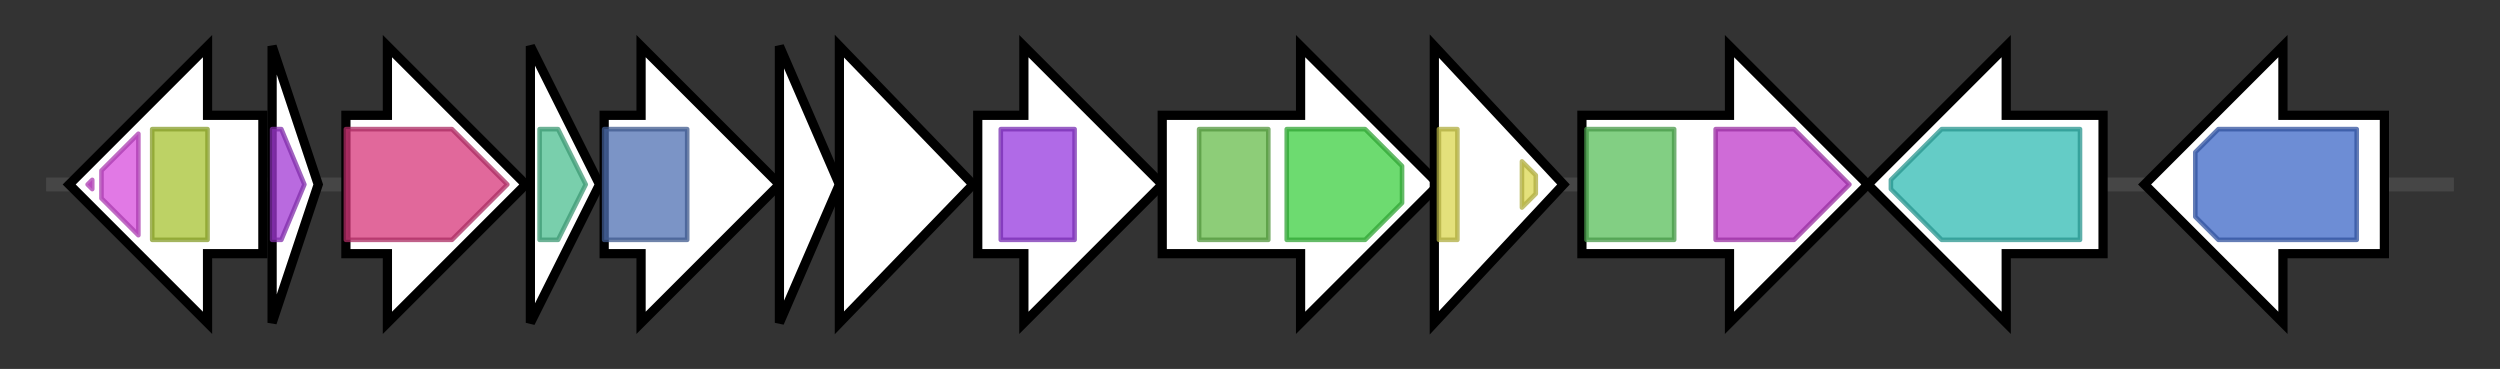 <svg version="1.1" baseProfile="full" xmlns="http://www.w3.org/2000/svg" width="542.067" height="80">
	<rect width="100%" height="100%" fill="#333333" stroke="none"/>
	<g>
		<line x1="10" y1="40.0" x2="532.067" y2="40.0" style="stroke:rgb(70,70,70); stroke-width:3 "/>
		<g>
			<title> (ctg13_229)</title>
			<polygon class=" (ctg13_229)" points="57,25 45,25 45,10 15,40 45,70 45,55 57,55" fill="rgb(255,255,255)" fill-opacity="1.0" stroke="rgb(0,0,0)" stroke-width="2"  />
			<g>
				<title>Rubrerythrin (PF02915)
"Rubrerythrin"</title>
				<polygon class="PF02915" points="19,40 20,39 20,41" stroke-linejoin="round" width="5" height="24" fill="rgb(214,77,220)" stroke="rgb(171,61,176)" stroke-width="1" opacity="0.75" />
			</g>
			<g>
				<title>Rubrerythrin (PF02915)
"Rubrerythrin"</title>
				<polygon class="PF02915" points="22,37 30,29 30,51 22,43" stroke-linejoin="round" width="8" height="24" fill="rgb(214,77,220)" stroke="rgb(171,61,176)" stroke-width="1" opacity="0.75" />
			</g>
			<g>
				<title>FUR (PF01475)
"Ferric uptake regulator family"</title>
				<rect class="PF01475" x="33" y="28" stroke-linejoin="round" width="12" height="24" fill="rgb(167,195,50)" stroke="rgb(133,156,40)" stroke-width="1" opacity="0.75" />
			</g>
		</g>
		<g>
			<title> (ctg13_230)</title>
			<polygon class=" (ctg13_230)" points="59,10 69,40 59,70" fill="rgb(255,255,255)" fill-opacity="1.0" stroke="rgb(0,0,0)" stroke-width="2"  />
			<g>
				<title>OsmC (PF02566)
"OsmC-like protein"</title>
				<polygon class="PF02566" points="59,28 61,28 66,40 61,52 59,52" stroke-linejoin="round" width="8" height="24" fill="rgb(161,56,212)" stroke="rgb(128,44,169)" stroke-width="1" opacity="0.75" />
			</g>
		</g>
		<g>
			<title> (ctg13_231)</title>
			<polygon class=" (ctg13_231)" points="75,25 84,25 84,10 114,40 84,70 84,55 75,55" fill="rgb(255,255,255)" fill-opacity="1.0" stroke="rgb(0,0,0)" stroke-width="2"  />
			<g>
				<title>Aminotran_5 (PF00266)
"Aminotransferase class-V"</title>
				<polygon class="PF00266" points="75,28 98,28 110,40 98,52 75,52" stroke-linejoin="round" width="36" height="24" fill="rgb(214,54,122)" stroke="rgb(171,43,97)" stroke-width="1" opacity="0.75" />
			</g>
		</g>
		<g>
			<title> (ctg13_232)</title>
			<polygon class=" (ctg13_232)" points="115,10 130,40 115,70" fill="rgb(255,255,255)" fill-opacity="1.0" stroke="rgb(0,0,0)" stroke-width="2"  />
			<g>
				<title>GCV_H (PF01597)
"Glycine cleavage H-protein"</title>
				<polygon class="PF01597" points="117,28 121,28 127,40 121,52 117,52" stroke-linejoin="round" width="11" height="24" fill="rgb(77,190,144)" stroke="rgb(61,152,115)" stroke-width="1" opacity="0.75" />
			</g>
		</g>
		<g>
			<title> (ctg13_233)</title>
			<polygon class=" (ctg13_233)" points="131,25 139,25 139,10 169,40 139,70 139,55 131,55" fill="rgb(255,255,255)" fill-opacity="1.0" stroke="rgb(0,0,0)" stroke-width="2"  />
			<g>
				<title>cobW (PF02492)
"CobW/HypB/UreG, nucleotide-binding domain"</title>
				<rect class="PF02492" x="131" y="28" stroke-linejoin="round" width="18" height="24" fill="rgb(79,112,178)" stroke="rgb(63,89,142)" stroke-width="1" opacity="0.75" />
			</g>
		</g>
		<g>
			<title> (ctg13_234)</title>
			<polygon class=" (ctg13_234)" points="169,10 182,40 169,70" fill="rgb(255,255,255)" fill-opacity="1.0" stroke="rgb(0,0,0)" stroke-width="2"  />
		</g>
		<g>
			<title> (ctg13_235)</title>
			<polygon class=" (ctg13_235)" points="182,10 211,40 182,70" fill="rgb(255,255,255)" fill-opacity="1.0" stroke="rgb(0,0,0)" stroke-width="2"  />
		</g>
		<g>
			<title> (ctg13_236)</title>
			<polygon class=" (ctg13_236)" points="212,25 222,25 222,10 252,40 222,70 222,55 212,55" fill="rgb(255,255,255)" fill-opacity="1.0" stroke="rgb(0,0,0)" stroke-width="2"  />
			<g>
				<title>Radical_SAM (PF04055)
"Radical SAM superfamily"</title>
				<rect class="PF04055" x="217" y="28" stroke-linejoin="round" width="16" height="24" fill="rgb(149,56,222)" stroke="rgb(119,44,177)" stroke-width="1" opacity="0.75" />
			</g>
		</g>
		<g>
			<title> (ctg13_237)</title>
			<polygon class=" (ctg13_237)" points="252,25 282,25 282,10 312,40 282,70 282,55 252,55" fill="rgb(255,255,255)" fill-opacity="1.0" stroke="rgb(0,0,0)" stroke-width="2"  />
			<g>
				<title>DUF116 (PF01976)
"Protein of unknown function DUF116"</title>
				<rect class="PF01976" x="260" y="28" stroke-linejoin="round" width="15" height="24" fill="rgb(103,188,75)" stroke="rgb(82,150,60)" stroke-width="1" opacity="0.75" />
			</g>
			<g>
				<title>polyprenyl_synt (PF00348)
"Polyprenyl synthetase"</title>
				<polygon class="PF00348" points="279,28 296,28 304,36 304,44 296,52 279,52" stroke-linejoin="round" width="25" height="24" fill="rgb(61,206,65)" stroke="rgb(48,164,52)" stroke-width="1" opacity="0.75" />
			</g>
		</g>
		<g>
			<title> (ctg13_238)</title>
			<polygon class=" (ctg13_238)" points="311,10 339,40 311,70" fill="rgb(255,255,255)" fill-opacity="1.0" stroke="rgb(0,0,0)" stroke-width="2"  />
			<g>
				<title>Prenyltrans (PF00432)
"Prenyltransferase and squalene oxidase repeat"</title>
				<rect class="PF00432" x="312" y="28" stroke-linejoin="round" width="4" height="24" fill="rgb(218,215,79)" stroke="rgb(174,172,63)" stroke-width="1" opacity="0.75" />
			</g>
			<g>
				<title>Prenyltrans (PF00432)
"Prenyltransferase and squalene oxidase repeat"</title>
				<polygon class="PF00432" points="330,35 333,38 333,42 330,45" stroke-linejoin="round" width="3" height="24" fill="rgb(218,215,79)" stroke="rgb(174,172,63)" stroke-width="1" opacity="0.75" />
			</g>
			<g>
				<title>Prenyltrans (PF00432)
"Prenyltransferase and squalene oxidase repeat"</title>
				<polygon class="PF00432" points="335,40 335,40 335,40" stroke-linejoin="round" width="3" height="24" fill="rgb(218,215,79)" stroke="rgb(174,172,63)" stroke-width="1" opacity="0.75" />
			</g>
		</g>
		<g>
			<title> (ctg13_239)</title>
			<polygon class=" (ctg13_239)" points="343,25 375,25 375,10 405,40 375,70 375,55 343,55" fill="rgb(255,255,255)" fill-opacity="1.0" stroke="rgb(0,0,0)" stroke-width="2"  />
			<g>
				<title>SQHop_cyclase_N (PF13249)
"Squalene-hopene cyclase N-terminal domain"</title>
				<rect class="PF13249" x="344" y="28" stroke-linejoin="round" width="19" height="24" fill="rgb(88,190,89)" stroke="rgb(70,152,71)" stroke-width="1" opacity="0.75" />
			</g>
			<g>
				<title>SQHop_cyclase_C (PF13243)
"Squalene-hopene cyclase C-terminal domain"</title>
				<polygon class="PF13243" points="372,28 389,28 401,40 389,52 372,52" stroke-linejoin="round" width="32" height="24" fill="rgb(191,58,201)" stroke="rgb(152,46,160)" stroke-width="1" opacity="0.75" />
			</g>
		</g>
		<g>
			<title> (ctg13_240)</title>
			<polygon class=" (ctg13_240)" points="456,25 435,25 435,10 405,40 435,70 435,55 456,55" fill="rgb(255,255,255)" fill-opacity="1.0" stroke="rgb(0,0,0)" stroke-width="2"  />
			<g>
				<title>SSF (PF00474)
"Sodium:solute symporter family"</title>
				<polygon class="PF00474" points="410,39 421,28 451,28 451,52 421,52 410,41" stroke-linejoin="round" width="41" height="24" fill="rgb(49,186,178)" stroke="rgb(39,148,142)" stroke-width="1" opacity="0.75" />
			</g>
		</g>
		<g>
			<title> (ctg13_241)</title>
			<polygon class=" (ctg13_241)" points="517,25 495,25 495,10 465,40 495,70 495,55 517,55" fill="rgb(255,255,255)" fill-opacity="1.0" stroke="rgb(0,0,0)" stroke-width="2"  />
			<g>
				<title>Sulfatase (PF00884)
"Sulfatase"</title>
				<polygon class="PF00884" points="476,33 481,28 511,28 511,52 481,52 476,47" stroke-linejoin="round" width="35" height="24" fill="rgb(61,103,198)" stroke="rgb(48,82,158)" stroke-width="1" opacity="0.75" />
			</g>
		</g>
	</g>
</svg>
